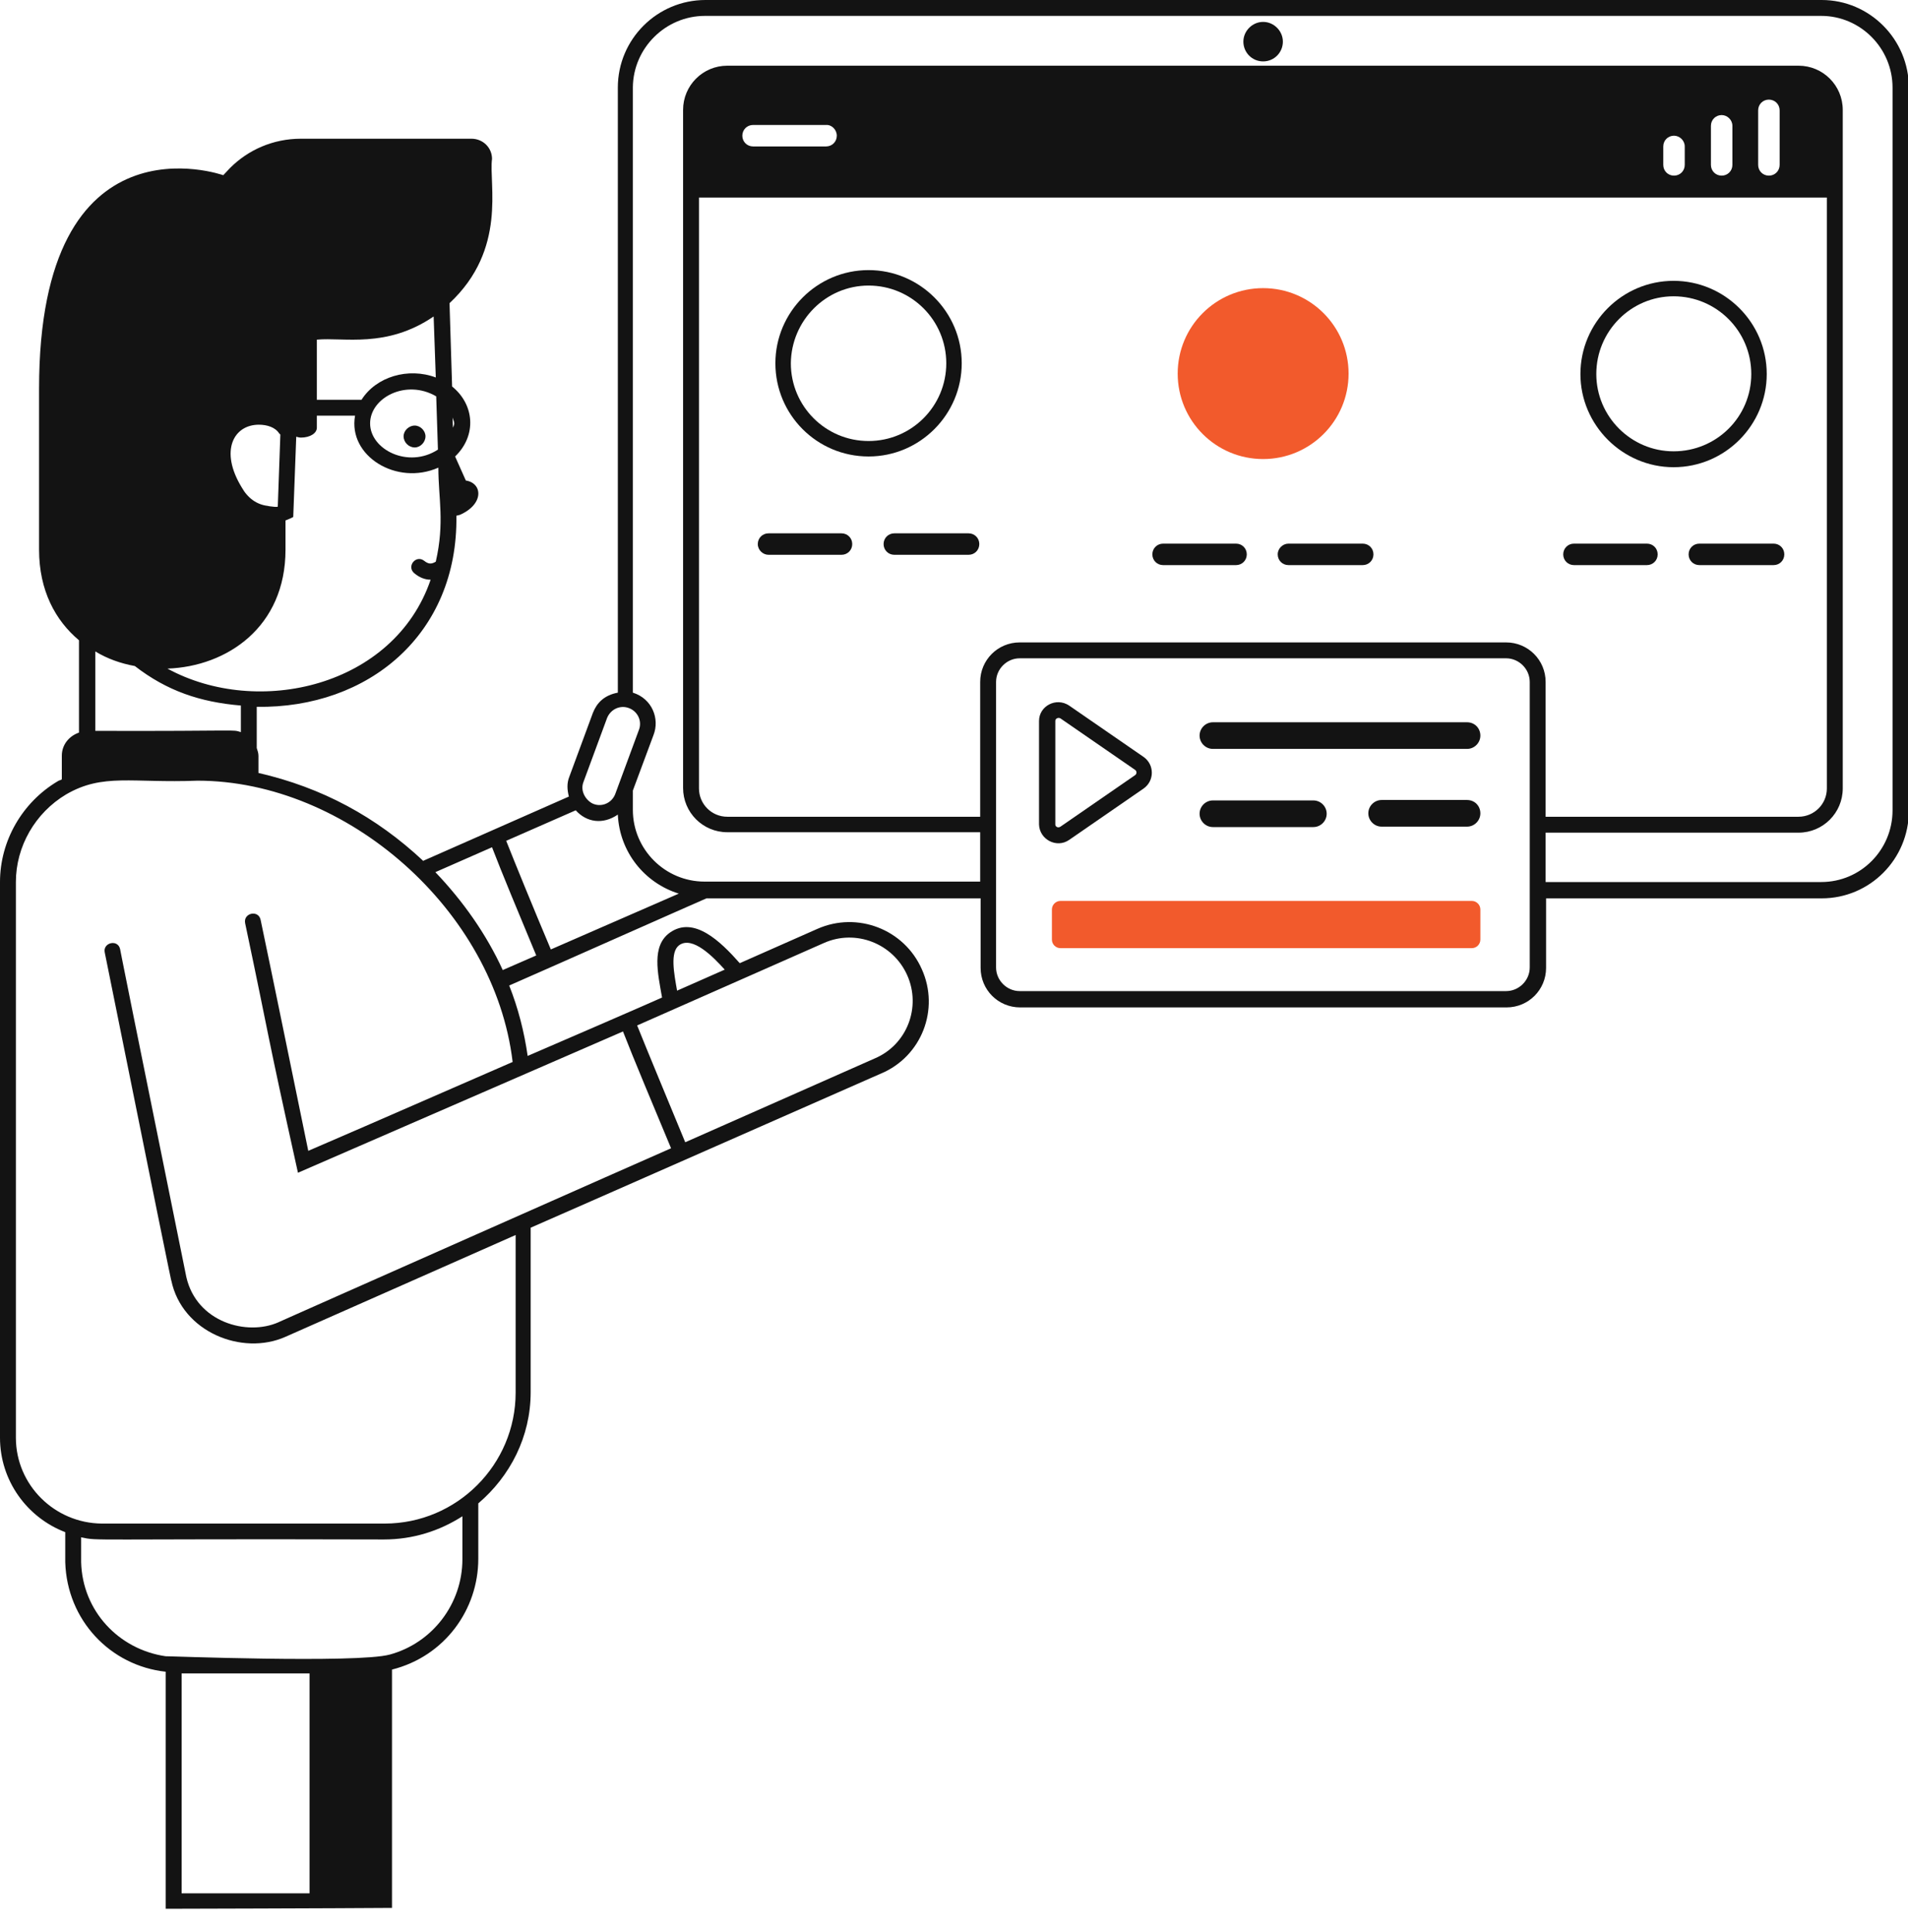 <svg width="80" height="81" viewBox="0 0 80 81" fill="none" xmlns="http://www.w3.org/2000/svg">
    <path d="M6.949 80.018C7.111 80.018 14.059 80 16.436 79.982V69.991C18.65 69.433 20.054 67.471 20.054 65.347V63.024C21.386 61.89 22.25 60.234 22.25 58.362V51.467C22.43 51.395 37.912 44.572 36.94 45.005C38.65 44.284 39.406 42.304 38.65 40.63C37.912 38.956 35.95 38.2 34.275 38.938L31.017 40.378C30.207 39.46 29.091 38.38 28.083 39.1C27.309 39.658 27.579 40.792 27.759 41.818C27.453 41.962 23.006 43.888 22.124 44.266C21.98 43.258 21.728 42.268 21.35 41.314C22.88 40.648 30.081 37.444 29.631 37.66H41.116V40.576C41.116 41.494 41.854 42.232 42.772 42.232H63.168C64.086 42.232 64.825 41.494 64.825 40.576V37.66H76.382C78.398 37.66 80.036 36.022 80.036 33.987V3.672C80.036 1.656 78.398 0 76.382 0H29.577C27.561 0 25.905 1.638 25.905 3.672V29.037C25.328 29.145 25.023 29.469 24.86 29.883L23.87 32.565C23.762 32.835 23.78 33.105 23.852 33.393L17.768 36.076C17.768 36.076 17.768 36.076 17.75 36.094C15.77 34.239 13.501 33.015 10.837 32.403V31.683C10.837 31.575 10.801 31.467 10.765 31.359V29.631C15.445 29.703 19.208 26.589 19.136 21.62C19.19 21.602 19.226 21.602 19.28 21.584C20.306 21.134 20.234 20.252 19.532 20.144L19.082 19.136C20 18.254 19.892 16.958 18.956 16.202L18.848 12.709C21.278 10.441 20.486 7.705 20.63 6.661C20.63 6.193 20.252 5.815 19.766 5.815H12.619C11.449 5.815 10.405 6.283 9.649 7.039C9.541 7.147 9.469 7.237 9.361 7.345C9.361 7.345 1.638 4.59 1.638 16.292V23.042C1.638 24.753 2.322 26.013 3.312 26.841V30.711C2.898 30.855 2.592 31.215 2.592 31.683V32.673C2.538 32.709 2.484 32.709 2.43 32.745C0.936 33.627 0 35.248 0 36.976V60.27C0 62.07 1.134 63.618 2.736 64.23V65.49C2.808 67.921 4.626 69.829 6.949 70.081V80.018ZM28.479 39.622C29.037 39.226 29.901 40.108 30.387 40.648L28.389 41.53C28.263 40.81 28.083 39.91 28.479 39.622ZM7.615 70.153H12.979V79.37H7.615V70.153ZM34.545 39.532C35.878 38.938 37.444 39.55 38.038 40.882C38.632 42.214 38.038 43.798 36.67 44.374L28.731 47.885C28.011 46.139 27.147 44.068 26.715 42.988L34.545 39.532ZM25.905 34.149C25.977 35.716 27.021 37.012 28.461 37.462L23.096 39.802C22.358 38.056 21.602 36.202 21.224 35.248L24.14 33.969C24.59 34.473 25.274 34.581 25.905 34.149ZM20.63 35.518C21.008 36.508 21.764 38.326 22.484 40.054L21.08 40.666C20.396 39.172 19.424 37.786 18.254 36.562L20.63 35.518ZM74.618 4.626V6.913C74.618 7.165 74.419 7.363 74.167 7.363C73.915 7.363 73.717 7.165 73.717 6.913V4.626C73.717 4.374 73.915 4.176 74.167 4.176C74.419 4.176 74.618 4.374 74.618 4.626ZM72.637 5.275V6.913C72.637 7.165 72.439 7.363 72.187 7.363C71.935 7.363 71.737 7.165 71.737 6.913V5.275C71.737 5.022 71.935 4.824 72.187 4.824C72.421 4.824 72.637 5.022 72.637 5.275ZM70.639 6.139V6.913C70.639 7.165 70.441 7.363 70.189 7.363C69.937 7.363 69.739 7.165 69.739 6.913V6.139C69.739 5.887 69.937 5.689 70.189 5.689C70.423 5.689 70.639 5.887 70.639 6.139ZM35.086 5.689C35.086 5.941 34.888 6.139 34.636 6.139H31.575C31.323 6.139 31.125 5.941 31.125 5.689C31.125 5.437 31.323 5.239 31.575 5.239H34.636C34.87 5.221 35.086 5.437 35.086 5.689ZM29.307 8.281H76.598V33.051C76.598 33.717 76.058 34.239 75.409 34.239H64.806V28.587C64.806 27.669 64.068 26.931 63.15 26.931H42.754C41.836 26.931 41.098 27.669 41.098 28.587V34.239H30.495C29.829 34.239 29.307 33.699 29.307 33.051V8.281ZM64.14 40.558C64.14 41.098 63.69 41.548 63.15 41.548H42.754C42.214 41.548 41.764 41.098 41.764 40.558V28.587C41.764 28.047 42.214 27.597 42.754 27.597H63.15C63.69 27.597 64.14 28.047 64.14 28.587V40.558ZM29.559 0.666H76.364C78.002 0.666 79.352 2.016 79.352 3.672V33.969C79.352 35.626 78.02 36.976 76.364 36.976H64.806V34.906H75.409C76.436 34.906 77.264 34.077 77.264 33.051V4.608C77.264 3.582 76.436 2.754 75.409 2.754H30.495C29.469 2.754 28.641 3.582 28.641 4.608V33.033C28.641 34.059 29.469 34.888 30.495 34.888H41.098V36.958H29.541C27.885 36.958 26.535 35.608 26.535 33.951V33.141L27.399 30.819C27.669 30.135 27.345 29.289 26.535 29.037V3.654C26.553 2.016 27.903 0.666 29.559 0.666ZM24.464 32.781L25.454 30.099C25.599 29.739 25.995 29.541 26.373 29.685C26.751 29.829 26.931 30.243 26.787 30.603L25.797 33.285C25.653 33.663 25.238 33.843 24.878 33.699C24.608 33.591 24.302 33.195 24.464 32.781ZM7.021 28.029C9.523 27.939 11.971 26.283 11.971 23.042V21.818C12.241 21.71 12.097 21.764 12.295 21.674L12.421 18.308C12.493 18.326 12.547 18.344 12.619 18.344C12.997 18.344 13.285 18.164 13.285 17.93V17.426H14.887C14.582 19.118 16.634 20.378 18.38 19.604C18.38 20.9 18.65 21.89 18.272 23.546C18.092 23.654 17.966 23.654 17.786 23.51C17.444 23.24 17.03 23.744 17.372 24.032C17.588 24.212 17.822 24.302 18.056 24.302C16.526 28.785 10.819 30.099 7.021 28.029ZM11.215 21.206C10.765 21.152 10.387 20.882 10.135 20.432C9.199 18.902 9.793 17.804 10.855 17.804C11.197 17.804 11.539 17.912 11.701 18.164L11.755 18.218L11.647 21.242C11.557 21.26 11.467 21.242 11.305 21.224L11.215 21.206ZM18.362 18.848C17.12 19.658 15.518 18.848 15.518 17.75C15.518 16.67 17.03 15.878 18.29 16.616L18.362 18.848ZM19.046 17.75C19.046 17.822 19.01 17.876 18.992 17.93L18.974 17.498C18.992 17.588 19.046 17.66 19.046 17.75ZM18.272 15.824C17.12 15.392 15.77 15.788 15.158 16.76H13.285V14.239C14.401 14.131 16.202 14.617 18.182 13.267L18.272 15.824ZM5.653 27.921C7.003 28.965 8.389 29.433 10.099 29.577V30.693C9.703 30.567 10.225 30.657 3.996 30.639V27.309C4.5 27.615 5.059 27.813 5.653 27.921ZM0.666 60.27V36.976C0.666 35.481 1.476 34.077 2.772 33.303C4.32 32.403 5.527 32.835 8.281 32.727C14.546 32.727 20.738 38.164 21.494 44.519C15.716 47.039 13.645 47.939 12.925 48.245C12.295 45.184 11.431 40.954 10.927 38.56C10.837 38.128 10.189 38.272 10.279 38.704C11.359 43.816 11.107 42.916 12.493 49.163C15.014 48.065 24.05 44.14 26.121 43.24C26.553 44.356 27.417 46.409 28.137 48.137C27.795 48.281 11.503 55.499 11.683 55.428C10.351 56.022 8.245 55.428 7.813 53.537C5.653 42.898 4.987 39.568 5.04 39.802C4.95 39.352 4.302 39.514 4.392 39.928C6.535 50.567 7.219 53.915 7.183 53.681C7.633 55.842 10.153 56.85 11.971 56.04L21.62 51.773V58.38C21.62 61.404 19.154 63.87 16.13 63.87H4.266C2.286 63.852 0.666 62.25 0.666 60.27ZM3.402 65.49V64.446C4.158 64.609 3.528 64.501 16.094 64.537C17.318 64.537 18.434 64.176 19.388 63.564V65.365C19.388 67.237 18.128 68.875 16.346 69.361C14.977 69.739 6.769 69.415 6.949 69.433C4.968 69.145 3.456 67.525 3.402 65.49Z" fill="#131313"/>
    <path d="M52.961 2.574C53.429 2.574 53.789 2.196 53.789 1.746C53.789 1.296 53.411 0.918 52.961 0.918C52.511 0.918 52.133 1.296 52.133 1.746C52.133 2.196 52.493 2.574 52.961 2.574Z" fill="#131313"/>
    <path d="M52.961 19.244C54.941 19.244 56.544 17.642 56.544 15.662C56.544 13.681 54.941 12.079 52.961 12.079C50.981 12.079 49.379 13.681 49.379 15.662C49.379 17.642 50.981 19.244 52.961 19.244Z" fill="#F25A2C"/>
    <path d="M36.418 19.136C38.578 19.136 40.324 17.372 40.324 15.229C40.324 13.069 38.56 11.323 36.418 11.323C34.257 11.323 32.511 13.087 32.511 15.229C32.511 17.39 34.257 19.136 36.418 19.136ZM36.418 11.971C38.218 11.971 39.676 13.429 39.676 15.229C39.676 17.03 38.218 18.488 36.418 18.488C34.617 18.488 33.159 17.03 33.159 15.229C33.177 13.429 34.635 11.971 36.418 11.971Z" fill="#131313"/>
    <path d="M70.171 19.586C72.331 19.586 74.077 17.822 74.077 15.68C74.077 13.519 72.313 11.773 70.171 11.773C68.011 11.773 66.265 13.537 66.265 15.68C66.265 17.822 68.029 19.586 70.171 19.586ZM70.171 12.421C71.971 12.421 73.429 13.879 73.429 15.68C73.429 17.48 71.971 18.92 70.171 18.92C68.389 18.92 66.931 17.462 66.931 15.68C66.931 13.879 68.389 12.421 70.171 12.421Z" fill="#131313"/>
    <path d="M48.767 23.69H51.827C52.078 23.69 52.276 23.492 52.276 23.24C52.276 22.988 52.078 22.79 51.827 22.79H48.767C48.515 22.79 48.317 22.988 48.317 23.24C48.317 23.492 48.515 23.69 48.767 23.69Z" fill="#131313"/>
    <path d="M53.573 23.24C53.573 23.492 53.771 23.69 54.023 23.69H57.137C57.389 23.69 57.587 23.492 57.587 23.24C57.587 22.988 57.389 22.79 57.137 22.79H54.023C53.789 22.79 53.573 22.988 53.573 23.24Z" fill="#131313"/>
    <path d="M32.223 23.258H35.283C35.535 23.258 35.733 23.06 35.733 22.808C35.733 22.556 35.535 22.358 35.283 22.358H32.223C31.971 22.358 31.773 22.556 31.773 22.808C31.773 23.06 31.989 23.258 32.223 23.258Z" fill="#131313"/>
    <path d="M37.048 22.808C37.048 23.06 37.246 23.258 37.498 23.258H40.611C40.863 23.258 41.061 23.06 41.061 22.808C41.061 22.556 40.863 22.358 40.611 22.358H37.498C37.246 22.358 37.048 22.556 37.048 22.808Z" fill="#131313"/>
    <path d="M65.994 23.69H69.054C69.306 23.69 69.504 23.492 69.504 23.24C69.504 22.988 69.306 22.79 69.054 22.79H65.994C65.742 22.79 65.544 22.988 65.544 23.24C65.544 23.492 65.742 23.69 65.994 23.69Z" fill="#131313"/>
    <path d="M70.801 23.24C70.801 23.492 70.999 23.69 71.251 23.69H74.365C74.617 23.69 74.814 23.492 74.814 23.24C74.814 22.988 74.617 22.79 74.365 22.79H71.251C70.999 22.79 70.801 22.988 70.801 23.24Z" fill="#131313"/>
    <path d="M44.825 35.212L47.957 33.051C48.407 32.727 48.407 32.061 47.957 31.737L44.825 29.577C44.285 29.217 43.565 29.595 43.565 30.225V34.563C43.583 35.194 44.303 35.572 44.825 35.212ZM44.248 34.563V30.225C44.248 30.117 44.374 30.063 44.465 30.117L47.597 32.277C47.669 32.331 47.669 32.439 47.597 32.493L44.465 34.654C44.356 34.725 44.248 34.654 44.248 34.563Z" fill="#131313"/>
    <path d="M61.512 30.279H50.855C50.549 30.279 50.297 30.531 50.297 30.837C50.297 31.143 50.549 31.395 50.855 31.395H61.512C61.818 31.395 62.07 31.143 62.07 30.837C62.07 30.531 61.836 30.279 61.512 30.279Z" fill="#131313"/>
    <path d="M55.068 34.672C55.374 34.672 55.626 34.419 55.626 34.113C55.626 33.807 55.374 33.555 55.068 33.555H50.855C50.549 33.555 50.297 33.807 50.297 34.113C50.297 34.419 50.549 34.672 50.855 34.672H55.068Z" fill="#131313"/>
    <path d="M61.512 33.537H57.93C57.624 33.537 57.372 33.789 57.372 34.095C57.372 34.401 57.624 34.654 57.93 34.654H61.512C61.818 34.654 62.07 34.401 62.07 34.095C62.07 33.789 61.836 33.537 61.512 33.537Z" fill="#131313"/>
    <path d="M61.71 37.768H44.465C44.267 37.768 44.105 37.93 44.105 38.128V39.388C44.105 39.586 44.267 39.748 44.465 39.748H61.71C61.908 39.748 62.07 39.586 62.07 39.388V38.128C62.07 37.93 61.908 37.768 61.71 37.768Z" fill="#F25A2C"/>
    <path d="M16.922 18.29C16.922 18.542 17.138 18.758 17.39 18.758C17.623 18.758 17.84 18.542 17.84 18.29C17.84 18.056 17.623 17.84 17.39 17.84C17.138 17.84 16.922 18.056 16.922 18.29Z" fill="#131313"/>
    </svg>
    